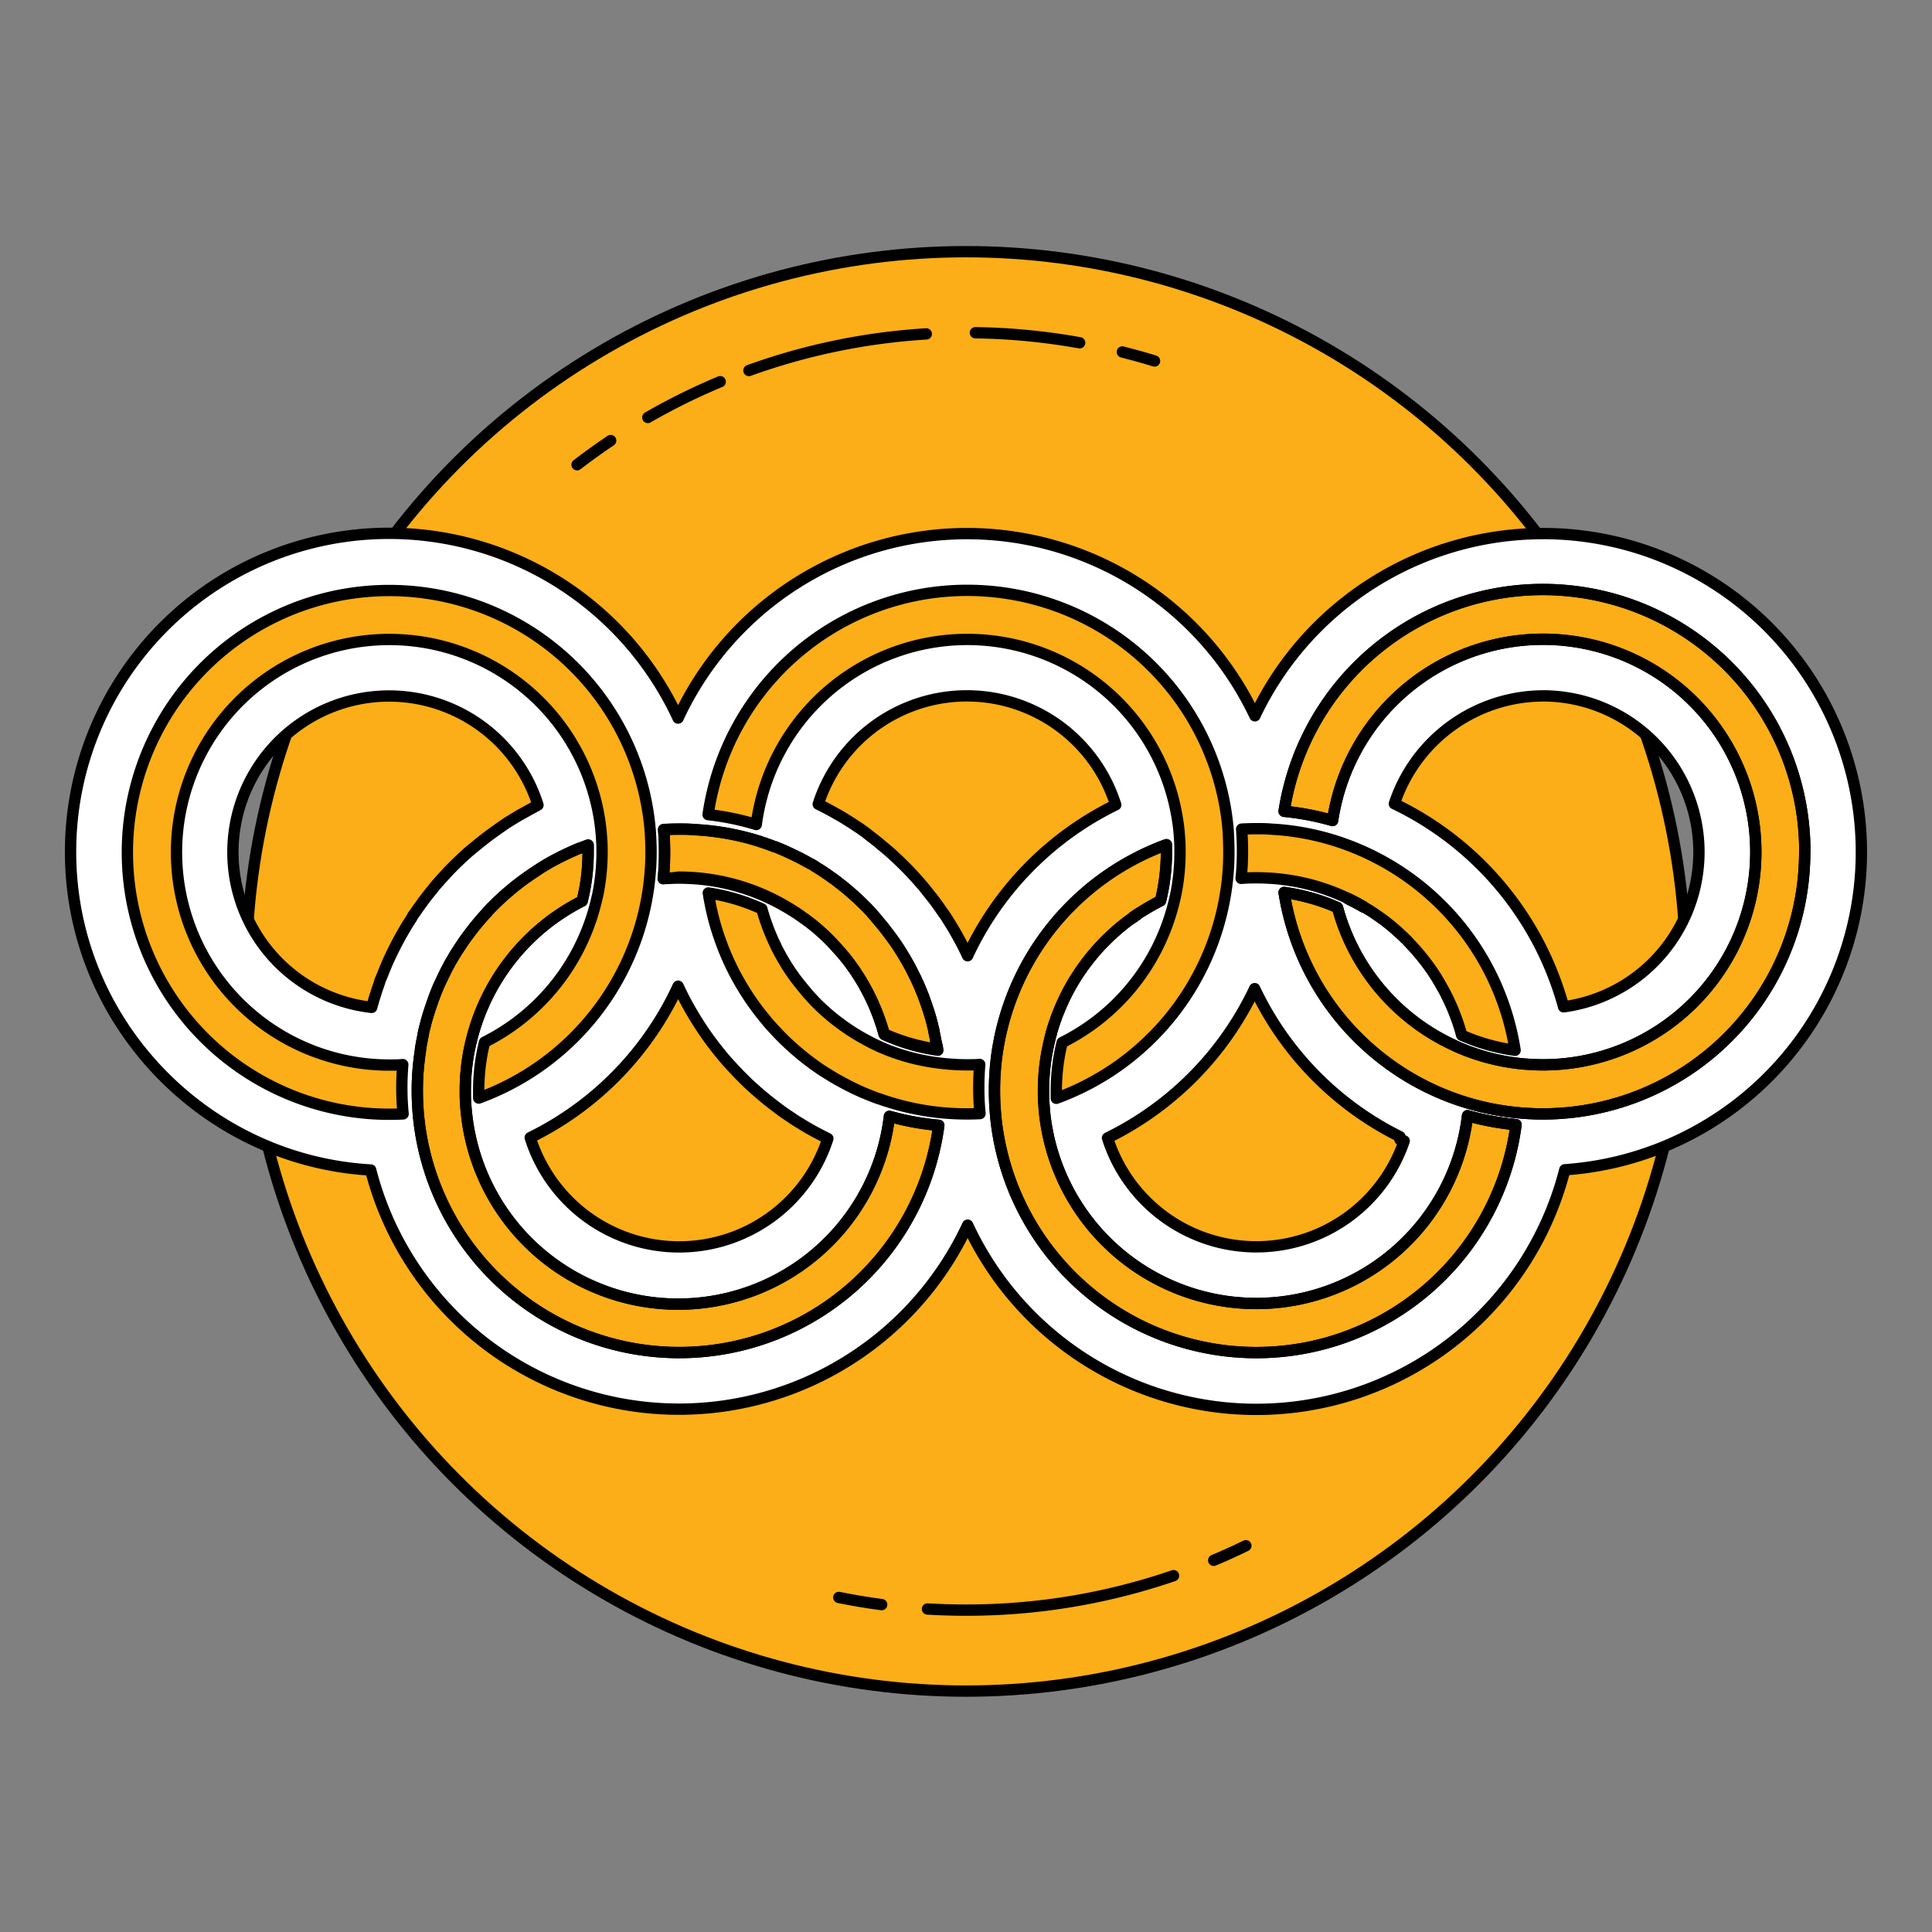 <?xml version="1.0" ?><svg height="100" viewBox="0 0 512 512" width="100" xmlns="http://www.w3.org/2000/svg"><rect x="0" y="0" width="512" height="512" fill="#808080" stroke="none"/><defs><style>
      .cls-1 {
        fill: #fbae17;
      }

      .cls-2 {
        fill: none;
      }

      .cls-2, .cls-3 {
        stroke: #000;
        stroke-linecap: round;
        stroke-linejoin: round;
        stroke-width: 3px;
      }

      .cls-3 {
        fill: #fff;
      }
    </style></defs><title/><g data-name="Set v 2" id="Set_v_2"><circle class="cls-1" cx="256" cy="257.43" r="190.73"/><circle class="cls-2" cx="256" cy="257.43" r="190.73"/><g><path class="cls-2" d="M233.66,425.24q-5.74-.75-11.37-1.9"/><path class="cls-2" d="M311,417.57a169,169,0,0,1-55,9.13q-5.15,0-10.21-.3"/><path class="cls-2" d="M330.17,409.63q-4.2,2.06-8.53,3.87"/><path class="cls-2" d="M297.43,93.27c2.88.73,5.73,1.52,8.54,2.39"/><path class="cls-2" d="M258.49,88.18a169.87,169.87,0,0,1,27.63,2.66"/><path class="cls-2" d="M198.47,98.19a168.68,168.68,0,0,1,47-9.7"/><path class="cls-2" d="M171.68,110.63a169.13,169.13,0,0,1,19.18-9.48"/><path class="cls-2" d="M152.92,123.16q4.35-3.34,8.92-6.41"/></g><g><path class="cls-3" d="M408.87,141.41a84.49,84.49,0,0,0-76.31,48.29,84.41,84.41,0,0,0-152.86.6,84.4,84.4,0,0,0-161,35.51c0,44.72,35.33,81.71,79.53,84.25a84.37,84.37,0,0,0,158.21,14.61A84.36,84.36,0,0,0,414.69,310a84.4,84.4,0,0,0-5.82-168.6Zm0,43a41.39,41.39,0,0,1,5.5,82.41A84.28,84.28,0,0,0,369.52,213,41.69,41.69,0,0,1,408.87,184.42ZM372.13,302.36a41.39,41.39,0,0,1-78.63-.79,84,84,0,0,0,39-39.57A83.77,83.77,0,0,0,371,301.23V302Zm-164.29-7.43c.75.52,1.52,1,2.28,1.54s1.59,1,2.39,1.5,1.53.92,2.31,1.36l.21.12c.77.43,1.56.86,2.31,1.24l.49.26,1.56.78a41.39,41.39,0,0,1-78.88-.25,83.73,83.73,0,0,0,39.2-40.13c.74,1.6,1.51,3.13,2.27,4.53.42.78.85,1.54,1.26,2.24a84.3,84.3,0,0,0,8.28,11.81c.56.68,1.14,1.35,1.74,2s1.22,1.34,1.9,2.05c.53.57,1.07,1.13,1.45,1.49l.07.07.61.61c.5.49,1,1,1.58,1.51l.29.26c.68.62,1.36,1.22,2,1.77s1.29,1.1,2.12,1.78l.15.12c.7.56,1.39,1.1,2.12,1.65S207.07,294.39,207.84,294.93Zm21.34-74.46-.15-.1-.69-.49c-.32-.24-.65-.46-1-.68l-.66-.44c-.58-.39-1.18-.78-1.65-1.07l-.83-.52c-.66-.42-1.34-.82-2-1.19s-1.52-.87-2.09-1.17-1-.56-1.66-.88l-1.61-.81a41.38,41.38,0,0,1,78.84.17,83.89,83.89,0,0,0-39.26,40l-.33-.71-.56-1.15c-.61-1.22-1.28-2.5-2.1-3.94l-.12-.21-.5-.87c-.32-.54-.63-1.06-.91-1.51s-.63-1-.81-1.3c-.32-.5-.65-1-.92-1.41L250,242l-.58-.84c-.61-.9-1.25-1.79-1.79-2.5-.35-.47-.69-.92-1-1.27-.79-1-1.54-2-2.34-2.89l-.43-.51-.11-.13-.51-.58-.13-.14-.37-.42-.49-.54-.1-.1c-.37-.42-.75-.82-1.06-1.14-.52-.55-1.05-1.1-1.54-1.57l-.26-.26-.69-.68-.32-.31c-.4-.38-.81-.77-1.28-1.2-1-.92-2-1.81-3-2.59-.43-.37-.87-.73-1.17-1-.77-.63-1.49-1.18-2.05-1.6S229.67,220.82,229.18,220.47Zm-123.74,29c-.28.51-.54,1-.7,1.36-.36.69-.7,1.39-1,2l-.6,1.26c-.67,1.47-1.29,3-1.9,4.54l-.52,1.2-.16.6c-.16.46-.31.88-.41,1.19q-.29.81-.54,1.62l-.06.2c-.24.72-.46,1.45-.65,2.11-.15.49-.28,1-.4,1.42a41.39,41.39,0,1,1,44.07-53.63l-1.58.87c-.23.12-.47.24-.73.39l-2.77,1.54-.13.08-1.3.78-.59.36c-.68.42-1.35.85-1.79,1.15L133,219c-.51.34-1,.68-1.44,1l-.45.32c-.62.44-1.22.88-1.94,1.42l-.49.38c-.58.45-1.17.91-1.94,1.53l-1.22,1-1,.81c-.64.56-1.29,1.14-2.08,1.87l-1.55,1.48-.84.84-.11.11c-.49.5-1,1-1.54,1.6l-.11.12c-.45.48-.89,1-1.22,1.33l-.42.47-.17.2c-.49.55-1,1.11-1.5,1.75s-1.25,1.54-1.92,2.4l-.07.1c-.51.65-1,1.31-1.31,1.76s-.79,1.08-1.16,1.63a6.18,6.18,0,0,0-.36.53l-.74,1-.22.46c-.32.48-.62,1-.92,1.44s-.58.93-.81,1.32l-.4.68-.32.56c-.32.54-.62,1.08-.91,1.63C105.72,248.93,105.58,249.19,105.44,249.46Z"/><g><path class="cls-1" d="M301.22,242.43l-1,.72c.18-.13.38-.26.55-.4Z"/><path class="cls-1" d="M361.34,240.33c-1.3-.76-2.65-1.47-4-2.13C358.69,238.85,360,239.56,361.34,240.33Z"/><path class="cls-1" d="M361.34,240.33c-1.3-.76-2.65-1.47-4-2.13C358.69,238.85,360,239.56,361.34,240.33Z"/><path class="cls-1" d="M248.79,298.22a69.41,69.41,0,0,1-137.58.14c-.16-1.19-.29-2.38-.39-3.59-.15-1.89-.23-3.79-.23-5.72a67.19,67.19,0,0,1,.4-7.41c.06-.44.1-.88.15-1.31l.18-1.29.12-.84s0-.09,0-.13,0-.07,0-.1c.09-.51.17-1,.26-1.5.06-.3.12-.6.17-.9.11-.51.2-1,.31-1.52l0-.12c.06-.34.14-.67.22-1,.13-.56.28-1.11.42-1.67s.27-1,.42-1.51.33-1.13.52-1.68c0-.1.06-.21.09-.31.14-.41.26-.81.41-1.21s.36-1.08.57-1.62l0-.06c.1-.24.18-.47.27-.71.5-1.31,1-2.59,1.62-3.86.16-.36.33-.71.5-1.07.25-.54.52-1.07.79-1.6l0-.06.57-1.09c.1-.18.18-.35.28-.52.24-.45.48-.89.74-1.33.14-.23.26-.45.39-.67s.18-.29.26-.44c.2-.34.41-.68.62-1,.38-.63.8-1.26,1.21-1.88a1,1,0,0,0,.09-.13c.07-.09.12-.19.18-.28l.26-.37a.41.41,0,0,1,.07-.11c.29-.44.6-.88.92-1.31s.79-1.07,1.19-1.6l.1-.12q.76-1,1.56-1.95c.4-.49.81-1,1.23-1.45h0c.12-.15.25-.29.37-.43.38-.42.75-.83,1.15-1.24l0-.07c.47-.49.93-1,1.41-1.45l.71-.7.12-.13,1.17-1.11c.52-.48,1.06-1,1.58-1.42.24-.21.48-.42.73-.62s.78-.66,1.19-1,1-.8,1.52-1.19c.14-.12.29-.23.44-.34l1.56-1.15.05,0c.47-.34.95-.67,1.43-1l.61-.4c.49-.33,1-.65,1.49-1l.39-.23c.58-.36,1.17-.71,1.76-1.06h0c.6-.35,1.21-.68,1.83-1l.38-.2c.6-.32,1.22-.63,1.83-.93h0c.13-.05.23-.11.36-.17l.89-.42.9-.41c.69-.31,1.38-.6,2.08-.89l.11,0c.7-.28,1.4-.55,2.12-.81q0,1,0,1.92a52.92,52.92,0,0,1-1.59,12.92,56.51,56.51,0,0,0-28.86,35.09h0c-.37,1.35-.7,2.7-1,4.09a56,56,0,0,0-1.1,11.14c0,1,0,2,.07,3.05.08,1.24.18,2.46.33,3.68a56.39,56.39,0,0,0,112,0A71.14,71.14,0,0,0,248.79,298.22Z"/><path class="cls-1" d="M401.77,298.05a69.41,69.41,0,0,1-137.63.12c-.15-1.12-.27-2.25-.35-3.38-.17-1.89-.24-3.81-.24-5.74a69.19,69.19,0,0,1,.38-7.38q.18-1.74.45-3.45a69.5,69.5,0,0,1,44.74-54.37c0,.65,0,1.3,0,2a53.58,53.58,0,0,1-1.57,12.88c-1.1.55-2.16,1.13-3.2,1.74l-.68.41c-.85.51-1.67,1-2.49,1.6l-.48.32c-.17.14-.37.27-.55.4s-.64.47-1,.71l-.78.59c-.32.24-.62.49-.93.75s-.6.47-.89.72c-.74.62-1.46,1.27-2.17,1.93-.36.33-.71.67-1.05,1l-.7.7c-.61.62-1.21,1.26-1.78,1.9-.23.25-.45.5-.66.76a55.77,55.77,0,0,0-6.58,9.37c-.28.5-.56,1-.82,1.53s-.52,1-.77,1.55-.5,1.05-.73,1.58-.4.91-.57,1.37-.4.93-.57,1.41q-.2.48-.36,1c-.46,1.25-.87,2.53-1.23,3.83l0,.12c-.13.4-.23.81-.32,1.21s-.22.9-.33,1.35a.19.19,0,0,0,0,.08c-.1.45-.21.92-.3,1.38a55.91,55.91,0,0,0-1.09,11.06c0,1,0,2.08.08,3.11s.17,2.32.3,3.46a56.39,56.39,0,0,0,112,0A72.16,72.16,0,0,0,401.77,298.05Z"/><path class="cls-1" d="M301.22,242.43l-1,.72c.18-.13.38-.26.55-.4Z"/><path class="cls-1" d="M301.22,242.43l-1,.72c.18-.13.38-.26.55-.4Z"/><path class="cls-1" d="M361.34,240.33c-1.3-.76-2.65-1.47-4-2.13C358.69,238.85,360,239.56,361.34,240.33Z"/><path class="cls-1" d="M248.55,278.32a52.29,52.29,0,0,1-14.16-4.1c-.12-.5-.28-1-.42-1.48s-.31-1-.48-1.5c-.34-1-.7-2.06-1.12-3.06-.13-.36-.28-.71-.43-1.06a.89.89,0,0,0-.08-.17c-.17-.43-.35-.85-.54-1.27a.65.65,0,0,0-.09-.16c-.16-.37-.33-.73-.51-1.09q-1.11-2.3-2.42-4.47c-.26-.44-.53-.88-.82-1.31s-.47-.75-.72-1.12-.4-.59-.62-.88l-.28-.39c-.19-.28-.4-.56-.59-.83a55.9,55.9,0,0,0-4-4.73c-.33-.37-.68-.73-1-1.08l-1-1c-.27-.27-.54-.53-.83-.79l-.74-.67c-.22-.21-.45-.42-.69-.62-.81-.7-1.63-1.38-2.47-2-.45-.35-.9-.69-1.36-1s-.73-.53-1.1-.78l-.69-.48c-.31-.22-.64-.43-1-.64l-.23-.15c-.37-.24-.77-.48-1.16-.71s-.6-.37-.91-.54-.6-.35-.92-.52c-.88-.49-1.77-.95-2.67-1.39-.6-.29-1.19-.57-1.79-.83s-1.21-.52-1.83-.77a56.15,56.15,0,0,0-13.66-3.56c-1.22-.15-2.43-.27-3.66-.34s-2.41-.12-3.62-.12c-1.4,0-2.81.05-4.19.16a68.1,68.1,0,0,0,.34-7c0-2-.07-4-.25-6,1.37-.08,2.72-.12,4.1-.12,1.17,0,2.33,0,3.49.09s2.43.15,3.63.27A68.76,68.76,0,0,1,200,222.57c.54.16,1.07.32,1.58.5s1,.34,1.56.53l1.08.39,1.08.41.11,0c.71.28,1.42.57,2.1.87.36.15.69.29,1,.45l1,.46.09.05c.71.33,1.41.68,2.09,1,.41.21.82.42,1.21.64.63.33,1.23.68,1.85,1s1,.56,1.43.86l.92.57c.41.25.81.52,1.21.79l.77.51c.19.12.37.25.55.39s.5.35.75.53c.48.34,1,.69,1.43,1.05s1.1.84,1.64,1.28c.31.24.61.49.91.75.87.72,1.72,1.46,2.56,2.23.41.37.79.74,1.18,1.12l.1.09c.18.17.36.34.52.51l.11.12c.48.46,1,.94,1.4,1.42.31.31.62.63.9,1l.15.15.32.36c.18.19.34.39.51.58,0,0,0,0,0,.05.25.28.5.57.73.86l0,0c.66.76,1.28,1.54,1.91,2.34l.75,1c.52.67,1,1.35,1.48,2l.7,1c.24.35.46.71.69,1.07s.45.71.67,1.07.51.84.76,1.27.4.67.58,1c.58,1,1.12,2,1.64,3.09.18.35.34.7.51,1s.33.7.49,1.06c.33.7.65,1.42.94,2.14.14.34.29.68.42,1s.27.69.4,1l0,.05c.16.39.29.79.43,1.19s.27.74.39,1.11.25.75.38,1.12c.48,1.5.92,3,1.28,4.57.07.31.16.61.22.92a.1.1,0,0,1,0,.07s0,.05,0,.07c.09.4.17.79.25,1.19s.13.55.17.83.13.66.19,1C248.36,277.12,248.46,277.72,248.55,278.32Z"/><path class="cls-1" d="M301.22,242.43l-1,.72c.18-.13.38-.26.55-.4Z"/><path class="cls-1" d="M478.27,225.81a69.4,69.4,0,0,1-69.41,69.39c-.92,0-1.82,0-2.74-.06-1.34-.05-2.69-.14-4-.27a68.25,68.25,0,0,1-12.88-2.49c-1.11-.33-2.2-.68-3.29-1.06h0a69.41,69.41,0,0,1-45.65-54.81,52.12,52.12,0,0,1,14.15,4,56.36,56.36,0,0,0,30.11,36.15q1.84.9,3.75,1.65A56.09,56.09,0,0,0,402,281.77c1.4.17,2.82.29,4.24.35.89.05,1.77.07,2.66.07a56.39,56.39,0,1,0-55.75-64.74A72.49,72.49,0,0,0,340.3,215a69.41,69.41,0,0,1,138,10.8Z"/><path class="cls-1" d="M172.53,225.81a67,67,0,0,1-.41,7.4c-.11,1.14-.26,2.28-.45,3.41A69.44,69.44,0,0,1,126.86,291c0-.66,0-1.32,0-2a53.5,53.5,0,0,1,1.55-12.81A56.46,56.46,0,0,0,157.44,241c.38-1.32.69-2.65,1-4h0a56.7,56.7,0,0,0,1.11-11.13c0-1,0-2.05-.09-3.06-.07-1.54-.23-3.06-.42-4.56a56.39,56.39,0,1,0-55.89,64c1.22,0,2.42,0,3.59-.12-.16,2-.25,4-.25,6.06,0,2.35.11,4.68.34,7-1.21.07-2.44.1-3.68.1a69.4,69.4,0,1,1,68.67-79.48c.22,1.44.37,2.89.5,4.36C172.44,222,172.53,223.88,172.53,225.81Z"/><path class="cls-1" d="M259.71,295.11c-1.14.06-2.28.09-3.43.09-1.54,0-3.06-.05-4.57-.15-.85-.05-1.72-.12-2.57-.21a68,68,0,0,1-12.85-2.57c-.6-.17-1.18-.36-1.76-.55s-1.05-.35-1.56-.54l-.1,0-.25-.09c-.6-.22-1.21-.45-1.8-.69l-.59-.23-1.6-.66-.26-.12c-.55-.24-1.09-.49-1.64-.75l-.57-.27-1.7-.85-.12-.07c-.7-.35-1.38-.72-2-1.1l-.07,0c-.64-.37-1.3-.75-1.93-1.14s-1.32-.81-2-1.23-1.27-.85-1.91-1.29-1.25-.89-1.86-1.35-1.15-.88-1.71-1.34l-.2-.15c-.55-.46-1.11-.92-1.67-1.4s-1.15-1-1.71-1.53a2.4,2.4,0,0,1-.23-.21c-.46-.42-.9-.84-1.33-1.26l-.48-.48c-.42-.41-.83-.84-1.23-1.27s-1.06-1.12-1.57-1.69-1-1.11-1.43-1.67a68.25,68.25,0,0,1-6.8-9.69c-.34-.58-.66-1.16-1-1.76-.86-1.58-1.65-3.2-2.38-4.84l-.38-.87c-.26-.6-.5-1.2-.75-1.8-.12-.31-.24-.63-.35-.95a67.07,67.07,0,0,1-2.48-7.94c-.08-.39-.18-.77-.27-1.16-.22-1-.42-2-.59-2.94a8.35,8.35,0,0,1-.18-1c0-.25-.08-.49-.13-.74a52.21,52.21,0,0,1,14.19,4.21c.4,1.47.87,2.91,1.39,4.33.16.47.34.94.53,1.41s.37.93.57,1.39.37.84.55,1.25c.05.12.11.25.17.37.16.33.31.67.48,1a.06.06,0,0,0,0,.05c.19.39.38.77.58,1.15s.54,1,.84,1.55.49.86.75,1.29c.11.22.25.43.38.64.24.41.49.81.76,1.21a9,9,0,0,0,.5.76c.28.43.59.85.88,1.27s.5.71.77,1.06c1,1.28,2,2.51,3,3.7.37.43.75.85,1.15,1.27l.93,1,.9.89.17.17.75.7c.5.47,1,.92,1.54,1.37l.27.24q.73.62,1.47,1.2l.18.15,1.12.84.82.61c.37.27.73.53,1.12.78s.58.41.89.6l.15.1.63.41c1.27.8,2.58,1.55,3.91,2.25l1,.53.3.15c.55.27,1.12.53,1.68.79.29.14.6.27.92.4s.86.37,1.31.55A56.11,56.11,0,0,0,249,281.73c.92.12,1.85.21,2.8.28,1.48.12,3,.18,4.49.18,1.12,0,2.25,0,3.35-.1q-.25,3-.25,6.09Q259.38,291.69,259.71,295.11Z"/><path class="cls-1" d="M301.22,242.43l-1,.72c.18-.13.38-.26.55-.4Z"/><path class="cls-1" d="M248.79,298.22a69.41,69.41,0,0,1-137.58.14c-.16-1.19-.29-2.38-.39-3.59-.15-1.89-.23-3.79-.23-5.72a67.19,67.19,0,0,1,.4-7.41c.06-.44.1-.88.15-1.31l.18-1.29.12-.84s0-.09,0-.13,0-.07,0-.1c.09-.51.17-1,.26-1.5.06-.3.12-.6.17-.9.11-.51.2-1,.31-1.52l0-.12c.06-.34.14-.67.22-1,.13-.56.28-1.11.42-1.67s.27-1,.42-1.51.33-1.13.52-1.68c0-.1.06-.21.09-.31.14-.41.26-.81.41-1.21s.36-1.08.57-1.62l0-.06c.1-.24.18-.47.27-.71.5-1.31,1-2.59,1.62-3.86.16-.36.33-.71.5-1.07.25-.54.52-1.07.79-1.6l0-.06.57-1.09c.1-.18.18-.35.28-.52.24-.45.48-.89.74-1.33.14-.23.26-.45.39-.67s.18-.29.26-.44c.2-.34.41-.68.62-1,.38-.63.8-1.26,1.21-1.88a1,1,0,0,0,.09-.13c.07-.09.12-.19.18-.28l.26-.37a.41.41,0,0,1,.07-.11c.29-.44.6-.88.92-1.31s.79-1.07,1.19-1.6l.1-.12q.76-1,1.56-1.95c.4-.49.81-1,1.23-1.45h0c.12-.15.25-.29.37-.43.38-.42.75-.83,1.15-1.24l0-.07c.47-.49.93-1,1.41-1.45l.71-.7.12-.13,1.17-1.11c.52-.48,1.06-1,1.58-1.42.24-.21.48-.42.73-.62s.78-.66,1.19-1,1-.8,1.52-1.19c.14-.12.29-.23.44-.34l1.56-1.15.05,0c.47-.34.95-.67,1.43-1l.61-.4c.49-.33,1-.65,1.49-1l.39-.23c.58-.36,1.17-.71,1.76-1.06h0c.6-.35,1.21-.68,1.83-1l.38-.2c.6-.32,1.22-.63,1.83-.93h0c.13-.05.23-.11.36-.17l.89-.42.9-.41c.69-.31,1.38-.6,2.08-.89l.11,0c.7-.28,1.4-.55,2.12-.81q0,1,0,1.92a52.92,52.92,0,0,1-1.59,12.92,56.51,56.51,0,0,0-28.86,35.09h0c-.37,1.35-.7,2.7-1,4.09a56,56,0,0,0-1.1,11.14c0,1,0,2,.07,3.05.08,1.24.18,2.46.33,3.68a56.39,56.39,0,0,0,112,0A71.14,71.14,0,0,0,248.79,298.22Z"/><path class="cls-1" d="M175.8,232.82a68.1,68.1,0,0,0,.34-7c0-2-.07-4-.25-6,1.37-.08,2.72-.12,4.1-.12,1.17,0,2.33,0,3.49.09s2.43.15,3.63.27A68.76,68.76,0,0,1,200,222.57c.54.16,1.07.32,1.58.5s1,.34,1.56.53l1.08.39,1.08.41.11,0c.71.28,1.42.57,2.1.87.36.15.69.29,1,.45l1,.46.09.05c.71.33,1.41.68,2.09,1,.41.21.82.42,1.21.64.63.33,1.23.68,1.85,1s1,.56,1.43.86l.92.57c.41.25.81.52,1.21.79l.77.51c.19.12.37.25.55.39s.5.35.75.53c.48.34,1,.69,1.43,1.05s1.1.84,1.64,1.28c.31.24.61.49.91.75.87.72,1.72,1.46,2.56,2.23.41.37.79.74,1.18,1.12l.1.09c.18.17.36.34.52.51l.11.12c.48.46,1,.94,1.4,1.42.31.31.62.63.9,1l.15.15.32.36c.18.19.34.39.51.58,0,0,0,0,0,.05.25.28.5.57.73.86l0,0c.66.76,1.28,1.54,1.91,2.34l.75,1c.52.67,1,1.35,1.48,2l.7,1c.24.35.46.71.69,1.07s.45.71.67,1.07.51.84.76,1.27.4.67.58,1c.58,1,1.12,2,1.64,3.09.18.35.34.7.51,1s.33.7.49,1.06c.33.7.65,1.42.94,2.14.14.34.29.68.42,1s.27.69.4,1l0,.05c.16.39.29.79.43,1.19s.27.74.39,1.11.25.75.38,1.12c.48,1.5.92,3,1.28,4.57.07.31.16.61.22.92a.1.1,0,0,1,0,.07s0,.05,0,.07c.09.4.17.79.25,1.19s.13.55.17.83.13.66.19,1c.12.6.22,1.2.31,1.8a52.29,52.29,0,0,1-14.16-4.1c-.12-.5-.28-1-.42-1.48s-.31-1-.48-1.5c-.34-1-.7-2.06-1.12-3.06-.13-.36-.28-.71-.43-1.06a.89.89,0,0,0-.08-.17c-.17-.43-.35-.85-.54-1.27a.65.65,0,0,0-.09-.16c-.16-.37-.33-.73-.51-1.09q-1.11-2.3-2.42-4.47c-.26-.44-.53-.88-.82-1.31s-.47-.75-.72-1.12-.4-.59-.62-.88l-.28-.39c-.19-.28-.4-.56-.59-.83a55.9,55.9,0,0,0-4-4.73c-.33-.37-.68-.73-1-1.08l-1-1c-.27-.27-.54-.53-.83-.79l-.74-.67c-.22-.21-.45-.42-.69-.62-.81-.7-1.63-1.38-2.47-2-.45-.35-.9-.69-1.36-1s-.73-.53-1.1-.78l-.69-.48c-.31-.22-.64-.43-1-.64l-.23-.15c-.37-.24-.77-.48-1.16-.71s-.6-.37-.91-.54-.6-.35-.92-.52c-.88-.49-1.77-.95-2.67-1.39-.6-.29-1.19-.57-1.79-.83s-1.21-.52-1.83-.77a56.15,56.15,0,0,0-13.66-3.56c-1.22-.15-2.43-.27-3.66-.34s-2.41-.12-3.62-.12C178.59,232.66,177.18,232.71,175.8,232.82Z"/><path class="cls-1" d="M325.66,225.81a69,69,0,0,1-.38,7.37c-.13,1.15-.27,2.29-.46,3.43a69.47,69.47,0,0,1-44.89,54.45c0-.67,0-1.34,0-2a53.25,53.25,0,0,1,1.55-12.78,56.38,56.38,0,0,0,29.15-35.34c.38-1.33.71-2.69,1-4.06a55.88,55.88,0,0,0,1.08-11.05c0-1.05,0-2.09-.08-3.12-.09-1.7-.25-3.39-.5-5a56.39,56.39,0,0,0-111.71.8,70.72,70.72,0,0,0-12.77-2.63,69.4,69.4,0,0,1,137.25-.74c.25,1.64.45,3.3.58,5C325.59,222,325.66,223.87,325.66,225.81Z"/><path class="cls-1" d="M401.52,278.34a52.42,52.42,0,0,1-14.16-4c-.17-.61-.33-1.22-.52-1.83-.42-1.36-.89-2.7-1.41-4-.13-.36-.28-.72-.42-1.07-.08-.18-.15-.36-.22-.53-.18-.41-.37-.81-.55-1.21s-.42-.92-.65-1.37-.44-.91-.68-1.36c-.47-.89-1-1.78-1.48-2.64-.19-.32-.38-.64-.59-1-.36-.59-.73-1.18-1.13-1.75-.2-.32-.41-.63-.64-.94s-.48-.69-.73-1l-.75-1q-1.38-1.78-2.89-3.45c-.24-.27-.49-.54-.74-.8s-.62-.66-.93-1-.48-.49-.73-.72l-.35-.34c-.31-.3-.61-.59-.92-.87-.74-.68-1.49-1.34-2.27-2l-1.17-.94c-.4-.32-.79-.62-1.21-.91s-.81-.6-1.23-.88-.74-.51-1.1-.76l-.35-.22c-.34-.24-.71-.47-1.07-.68l-1.29-.78c-1.3-.77-2.65-1.48-4-2.13-.71-.35-1.45-.69-2.19-1-.52-.23-1.08-.46-1.61-.67h0a55.73,55.73,0,0,0-13.67-3.45c-1.1-.14-2.21-.24-3.32-.3s-2.38-.12-3.58-.12c-1.35,0-2.72.05-4.06.15a71.42,71.42,0,0,0,.36-7.2c0-2-.08-3.92-.22-5.85,1.3-.07,2.6-.11,3.92-.11s2.35,0,3.49.09,2.19.13,3.27.24a68.66,68.66,0,0,1,12.89,2.49c1.11.33,2.23.69,3.32,1.08A69.47,69.47,0,0,1,401.52,278.34Z"/><path class="cls-1" d="M361.34,240.33c-1.3-.76-2.65-1.47-4-2.13C358.69,238.85,360,239.56,361.34,240.33Z"/><path class="cls-1" d="M401.77,298.05a69.41,69.41,0,0,1-137.63.12c-.15-1.12-.27-2.25-.35-3.38-.17-1.89-.24-3.81-.24-5.74a69.19,69.19,0,0,1,.38-7.38q.18-1.74.45-3.45a69.5,69.5,0,0,1,44.74-54.37c0,.65,0,1.3,0,2a53.58,53.58,0,0,1-1.57,12.88c-1.1.55-2.16,1.13-3.2,1.74l-.68.41c-.85.51-1.67,1-2.49,1.6l-1,.72c-.33.23-.64.47-1,.71l-.78.59c-.32.24-.62.49-.93.75s-.6.47-.89.72c-.74.62-1.46,1.27-2.17,1.93-.36.33-.71.67-1.05,1l-.7.7c-.61.62-1.21,1.26-1.78,1.9-.23.25-.45.5-.66.76a55.77,55.77,0,0,0-6.58,9.37c-.28.5-.56,1-.82,1.53s-.52,1-.77,1.55-.5,1.05-.73,1.58-.4.91-.57,1.37-.4.93-.57,1.41q-.2.48-.36,1c-.46,1.25-.87,2.53-1.23,3.83l0,.12c-.13.4-.23.81-.32,1.21s-.22.9-.33,1.35a.19.19,0,0,0,0,.08c-.1.45-.21.92-.3,1.38a55.91,55.91,0,0,0-1.09,11.06c0,1,0,2.08.08,3.11s.17,2.32.3,3.46a56.39,56.39,0,0,0,112,0A72.16,72.16,0,0,0,401.77,298.05Z"/><path class="cls-1" d="M361.34,240.33c-1.3-.76-2.65-1.47-4-2.13C358.69,238.85,360,239.56,361.34,240.33Z"/><path class="cls-1" d="M478.27,225.81a69.4,69.4,0,0,1-69.41,69.39c-.92,0-1.82,0-2.74-.06-1.34-.05-2.69-.14-4-.27a68.25,68.25,0,0,1-12.88-2.49c-1.11-.33-2.2-.68-3.29-1.06h0a69.41,69.41,0,0,1-45.65-54.81,52.12,52.12,0,0,1,14.15,4,56.36,56.36,0,0,0,30.11,36.15q1.84.9,3.75,1.65A56.09,56.09,0,0,0,402,281.77c1.4.17,2.82.29,4.24.35.89.05,1.77.07,2.66.07a56.39,56.39,0,1,0-55.75-64.74A72.49,72.49,0,0,0,340.3,215a69.41,69.41,0,0,1,138,10.8Z"/></g><g><path class="cls-2" d="M301.22,242.43l-1,.72c.18-.13.38-.26.55-.4Z"/><path class="cls-2" d="M361.34,240.33c-1.3-.76-2.65-1.47-4-2.13C358.69,238.85,360,239.56,361.34,240.33Z"/><path class="cls-2" d="M361.34,240.33c-1.3-.76-2.65-1.47-4-2.13C358.69,238.85,360,239.56,361.34,240.33Z"/><path class="cls-2" d="M248.79,298.22a69.41,69.41,0,0,1-137.58.14c-.16-1.19-.29-2.38-.39-3.59-.15-1.89-.23-3.79-.23-5.72a67.19,67.19,0,0,1,.4-7.41c.06-.44.1-.88.15-1.31l.18-1.29.12-.84s0-.09,0-.13,0-.07,0-.1c.09-.51.17-1,.26-1.5.06-.3.12-.6.17-.9.11-.51.2-1,.31-1.52l0-.12c.06-.34.14-.67.22-1,.13-.56.28-1.11.42-1.67s.27-1,.42-1.51.33-1.13.52-1.68c0-.1.06-.21.09-.31.14-.41.26-.81.41-1.21s.36-1.08.57-1.62l0-.06c.1-.24.18-.47.27-.71.5-1.31,1-2.59,1.62-3.86.16-.36.33-.71.5-1.07.25-.54.52-1.07.79-1.6l0-.06.57-1.09c.1-.18.18-.35.28-.52.24-.45.48-.89.74-1.33.14-.23.26-.45.39-.67s.18-.29.26-.44c.2-.34.41-.68.62-1,.38-.63.8-1.26,1.21-1.88a1,1,0,0,0,.09-.13c.07-.09.12-.19.18-.28l.26-.37a.41.41,0,0,1,.07-.11c.29-.44.6-.88.92-1.31s.79-1.07,1.19-1.6l.1-.12q.76-1,1.56-1.95c.4-.49.81-1,1.23-1.45h0c.12-.15.25-.29.37-.43.38-.42.75-.83,1.15-1.24l0-.07c.47-.49.93-1,1.41-1.45l.71-.7.12-.13,1.17-1.11c.52-.48,1.06-1,1.58-1.42.24-.21.48-.42.73-.62s.78-.66,1.19-1,1-.8,1.52-1.19c.14-.12.29-.23.44-.34l1.56-1.15.05,0c.47-.34.95-.67,1.43-1l.61-.4c.49-.33,1-.65,1.49-1l.39-.23c.58-.36,1.17-.71,1.76-1.06h0c.6-.35,1.21-.68,1.83-1l.38-.2c.6-.32,1.22-.63,1.83-.93h0c.13-.05.23-.11.36-.17l.89-.42.9-.41c.69-.31,1.38-.6,2.08-.89l.11,0c.7-.28,1.4-.55,2.12-.81q0,1,0,1.92a52.92,52.92,0,0,1-1.59,12.92,56.51,56.51,0,0,0-28.86,35.09h0c-.37,1.35-.7,2.7-1,4.09a56,56,0,0,0-1.1,11.14c0,1,0,2,.07,3.05.08,1.24.18,2.46.33,3.68a56.39,56.39,0,0,0,112,0A71.14,71.14,0,0,0,248.79,298.22Z"/><path class="cls-2" d="M401.77,298.05a69.41,69.41,0,0,1-137.63.12c-.15-1.12-.27-2.25-.35-3.38-.17-1.89-.24-3.81-.24-5.74a69.19,69.19,0,0,1,.38-7.38q.18-1.74.45-3.45a69.5,69.5,0,0,1,44.74-54.37c0,.65,0,1.3,0,2a53.58,53.58,0,0,1-1.57,12.88c-1.1.55-2.16,1.13-3.2,1.74l-.68.41c-.85.51-1.67,1-2.49,1.6l-.48.32c-.17.14-.37.27-.55.4s-.64.47-1,.71l-.78.59c-.32.24-.62.49-.93.75s-.6.47-.89.72c-.74.62-1.46,1.27-2.17,1.93-.36.33-.71.67-1.05,1l-.7.7c-.61.62-1.21,1.26-1.78,1.9-.23.25-.45.5-.66.76a55.77,55.77,0,0,0-6.58,9.37c-.28.5-.56,1-.82,1.53s-.52,1-.77,1.55-.5,1.05-.73,1.58-.4.91-.57,1.37-.4.93-.57,1.41q-.2.48-.36,1c-.46,1.25-.87,2.53-1.23,3.83l0,.12c-.13.4-.23.81-.32,1.21s-.22.9-.33,1.35a.19.19,0,0,0,0,.08c-.1.45-.21.92-.3,1.38a55.91,55.91,0,0,0-1.09,11.06c0,1,0,2.08.08,3.11s.17,2.32.3,3.46a56.39,56.39,0,0,0,112,0A72.16,72.16,0,0,0,401.77,298.05Z"/><path class="cls-2" d="M301.22,242.43l-1,.72c.18-.13.38-.26.55-.4Z"/><path class="cls-2" d="M301.22,242.43l-1,.72c.18-.13.38-.26.55-.4Z"/><path class="cls-2" d="M361.34,240.33c-1.3-.76-2.65-1.47-4-2.13C358.69,238.85,360,239.56,361.34,240.33Z"/><path class="cls-2" d="M248.55,278.32a52.29,52.29,0,0,1-14.16-4.1c-.12-.5-.28-1-.42-1.48s-.31-1-.48-1.5c-.34-1-.7-2.06-1.12-3.06-.13-.36-.28-.71-.43-1.06a.89.89,0,0,0-.08-.17c-.17-.43-.35-.85-.54-1.27a.65.65,0,0,0-.09-.16c-.16-.37-.33-.73-.51-1.09q-1.11-2.3-2.42-4.47c-.26-.44-.53-.88-.82-1.31s-.47-.75-.72-1.12-.4-.59-.62-.88l-.28-.39c-.19-.28-.4-.56-.59-.83a55.9,55.9,0,0,0-4-4.73c-.33-.37-.68-.73-1-1.08l-1-1c-.27-.27-.54-.53-.83-.79l-.74-.67c-.22-.21-.45-.42-.69-.62-.81-.7-1.63-1.38-2.47-2-.45-.35-.9-.69-1.36-1s-.73-.53-1.1-.78l-.69-.48c-.31-.22-.64-.43-1-.64l-.23-.15c-.37-.24-.77-.48-1.16-.71s-.6-.37-.91-.54-.6-.35-.92-.52c-.88-.49-1.77-.95-2.67-1.39-.6-.29-1.19-.57-1.79-.83s-1.21-.52-1.83-.77a56.15,56.15,0,0,0-13.66-3.56c-1.22-.15-2.43-.27-3.66-.34s-2.41-.12-3.62-.12c-1.4,0-2.81.05-4.19.16a68.1,68.1,0,0,0,.34-7c0-2-.07-4-.25-6,1.37-.08,2.72-.12,4.1-.12,1.17,0,2.33,0,3.49.09s2.43.15,3.63.27A68.76,68.76,0,0,1,200,222.57c.54.16,1.07.32,1.58.5s1,.34,1.56.53l1.08.39,1.08.41.11,0c.71.28,1.42.57,2.1.87.36.15.69.29,1,.45l1,.46.09.05c.71.33,1.41.68,2.09,1,.41.21.82.42,1.21.64.63.33,1.23.68,1.85,1s1,.56,1.43.86l.92.57c.41.25.81.52,1.21.79l.77.51c.19.12.37.25.55.39s.5.35.75.53c.48.34,1,.69,1.43,1.05s1.1.84,1.64,1.28c.31.24.61.49.91.75.87.72,1.72,1.46,2.56,2.23.41.37.79.74,1.18,1.12l.1.09c.18.17.36.34.52.51l.11.12c.48.46,1,.94,1.4,1.42.31.31.62.63.9,1l.15.15.32.36c.18.19.34.39.51.58,0,0,0,0,0,.05.25.28.5.57.73.86l0,0c.66.76,1.28,1.54,1.91,2.34l.75,1c.52.67,1,1.35,1.48,2l.7,1c.24.35.46.71.69,1.07s.45.71.67,1.07.51.84.76,1.27.4.67.58,1c.58,1,1.12,2,1.64,3.09.18.35.34.7.51,1s.33.7.49,1.06c.33.7.65,1.42.94,2.14.14.34.29.68.42,1s.27.69.4,1l0,.05c.16.39.29.79.43,1.19s.27.74.39,1.11.25.75.38,1.12c.48,1.5.92,3,1.28,4.57.07.31.16.61.22.92a.1.1,0,0,1,0,.07s0,.05,0,.07c.09.4.17.79.25,1.19s.13.55.17.83.13.66.19,1C248.36,277.12,248.46,277.72,248.55,278.32Z"/><path class="cls-2" d="M301.22,242.43l-1,.72c.18-.13.38-.26.55-.4Z"/><path class="cls-2" d="M478.27,225.81a69.4,69.4,0,0,1-69.41,69.39c-.92,0-1.82,0-2.74-.06-1.34-.05-2.69-.14-4-.27a68.25,68.25,0,0,1-12.88-2.49c-1.11-.33-2.2-.68-3.29-1.06h0a69.41,69.41,0,0,1-45.65-54.81,52.12,52.12,0,0,1,14.15,4,56.36,56.36,0,0,0,30.11,36.15q1.84.9,3.75,1.65A56.09,56.09,0,0,0,402,281.77c1.4.17,2.82.29,4.24.35.89.05,1.77.07,2.66.07a56.39,56.39,0,1,0-55.75-64.74A72.49,72.49,0,0,0,340.3,215a69.41,69.41,0,0,1,138,10.8Z"/><path class="cls-2" d="M172.53,225.81a67,67,0,0,1-.41,7.4c-.11,1.14-.26,2.28-.45,3.41A69.44,69.44,0,0,1,126.86,291c0-.66,0-1.32,0-2a53.5,53.5,0,0,1,1.55-12.81A56.46,56.46,0,0,0,157.44,241c.38-1.32.69-2.65,1-4h0a56.7,56.7,0,0,0,1.11-11.13c0-1,0-2.05-.09-3.06-.07-1.54-.23-3.06-.42-4.56a56.39,56.39,0,1,0-55.89,64c1.22,0,2.42,0,3.59-.12-.16,2-.25,4-.25,6.06,0,2.35.11,4.68.34,7-1.21.07-2.44.1-3.68.1a69.4,69.4,0,1,1,68.67-79.48c.22,1.44.37,2.89.5,4.36C172.44,222,172.53,223.88,172.53,225.81Z"/><path class="cls-2" d="M259.71,295.11c-1.14.06-2.28.09-3.43.09-1.54,0-3.06-.05-4.57-.15-.85-.05-1.72-.12-2.57-.21a68,68,0,0,1-12.85-2.57c-.6-.17-1.18-.36-1.76-.55s-1.05-.35-1.56-.54l-.1,0-.25-.09c-.6-.22-1.21-.45-1.8-.69l-.59-.23-1.6-.66-.26-.12c-.55-.24-1.09-.49-1.64-.75l-.57-.27-1.7-.85-.12-.07c-.7-.35-1.38-.72-2-1.1l-.07,0c-.64-.37-1.3-.75-1.93-1.14s-1.32-.81-2-1.23-1.27-.85-1.91-1.29-1.25-.89-1.86-1.35-1.15-.88-1.71-1.34l-.2-.15c-.55-.46-1.11-.92-1.67-1.4s-1.15-1-1.71-1.53a2.4,2.4,0,0,1-.23-.21c-.46-.42-.9-.84-1.33-1.26l-.48-.48c-.42-.41-.83-.84-1.23-1.27s-1.06-1.12-1.57-1.69-1-1.11-1.43-1.67a68.25,68.25,0,0,1-6.8-9.69c-.34-.58-.66-1.16-1-1.76-.86-1.58-1.65-3.2-2.38-4.84l-.38-.87c-.26-.6-.5-1.2-.75-1.8-.12-.31-.24-.63-.35-.95a67.07,67.07,0,0,1-2.48-7.94c-.08-.39-.18-.77-.27-1.16-.22-1-.42-2-.59-2.94a8.35,8.35,0,0,1-.18-1c0-.25-.08-.49-.13-.74a52.21,52.21,0,0,1,14.19,4.21c.4,1.47.87,2.91,1.39,4.33.16.47.34.94.53,1.41s.37.93.57,1.39.37.84.55,1.25c.05.12.11.25.17.37.16.33.31.67.48,1a.06.06,0,0,0,0,.05c.19.39.38.77.58,1.15s.54,1,.84,1.55.49.86.75,1.29c.11.22.25.43.38.64.24.41.49.81.76,1.21a9,9,0,0,0,.5.76c.28.43.59.85.88,1.27s.5.71.77,1.06c1,1.28,2,2.51,3,3.7.37.43.75.85,1.15,1.27l.93,1,.9.89.17.17.75.7c.5.47,1,.92,1.54,1.37l.27.24q.73.62,1.47,1.2l.18.15,1.12.84.82.61c.37.27.73.53,1.12.78s.58.41.89.6l.15.1.63.41c1.27.8,2.58,1.55,3.91,2.25l1,.53.3.15c.55.27,1.12.53,1.68.79.29.14.6.27.92.4s.86.37,1.31.55A56.11,56.11,0,0,0,249,281.73c.92.12,1.85.21,2.8.28,1.48.12,3,.18,4.49.18,1.12,0,2.25,0,3.35-.1q-.25,3-.25,6.09Q259.38,291.69,259.71,295.11Z"/><path class="cls-2" d="M301.22,242.43l-1,.72c.18-.13.38-.26.55-.4Z"/><path class="cls-2" d="M248.79,298.22a69.41,69.41,0,0,1-137.58.14c-.16-1.19-.29-2.38-.39-3.59-.15-1.89-.23-3.79-.23-5.72a67.19,67.19,0,0,1,.4-7.41c.06-.44.1-.88.15-1.31l.18-1.29.12-.84s0-.09,0-.13,0-.07,0-.1c.09-.51.17-1,.26-1.5.06-.3.12-.6.17-.9.11-.51.2-1,.31-1.52l0-.12c.06-.34.14-.67.22-1,.13-.56.28-1.11.42-1.67s.27-1,.42-1.51.33-1.13.52-1.68c0-.1.06-.21.09-.31.14-.41.26-.81.41-1.21s.36-1.08.57-1.62l0-.06c.1-.24.18-.47.27-.71.5-1.31,1-2.59,1.62-3.86.16-.36.33-.71.5-1.07.25-.54.52-1.07.79-1.6l0-.06.57-1.09c.1-.18.18-.35.28-.52.24-.45.48-.89.74-1.33.14-.23.26-.45.39-.67s.18-.29.26-.44c.2-.34.41-.68.62-1,.38-.63.8-1.26,1.21-1.88a1,1,0,0,0,.09-.13c.07-.09.12-.19.18-.28l.26-.37a.41.41,0,0,1,.07-.11c.29-.44.6-.88.92-1.31s.79-1.07,1.19-1.6l.1-.12q.76-1,1.56-1.95c.4-.49.81-1,1.23-1.45h0c.12-.15.25-.29.37-.43.38-.42.75-.83,1.15-1.24l0-.07c.47-.49.93-1,1.41-1.45l.71-.7.12-.13,1.17-1.11c.52-.48,1.06-1,1.58-1.42.24-.21.48-.42.73-.62s.78-.66,1.19-1,1-.8,1.52-1.19c.14-.12.29-.23.44-.34l1.56-1.15.05,0c.47-.34.95-.67,1.43-1l.61-.4c.49-.33,1-.65,1.49-1l.39-.23c.58-.36,1.17-.71,1.76-1.06h0c.6-.35,1.21-.68,1.83-1l.38-.2c.6-.32,1.22-.63,1.83-.93h0c.13-.05.23-.11.36-.17l.89-.42.9-.41c.69-.31,1.38-.6,2.08-.89l.11,0c.7-.28,1.4-.55,2.12-.81q0,1,0,1.92a52.92,52.92,0,0,1-1.59,12.92,56.51,56.51,0,0,0-28.86,35.09h0c-.37,1.35-.7,2.7-1,4.09a56,56,0,0,0-1.1,11.14c0,1,0,2,.07,3.05.08,1.24.18,2.46.33,3.68a56.39,56.39,0,0,0,112,0A71.14,71.14,0,0,0,248.79,298.22Z"/><path class="cls-2" d="M175.8,232.82a68.1,68.1,0,0,0,.34-7c0-2-.07-4-.25-6,1.37-.08,2.72-.12,4.1-.12,1.17,0,2.33,0,3.49.09s2.43.15,3.63.27A68.76,68.76,0,0,1,200,222.57c.54.16,1.07.32,1.58.5s1,.34,1.56.53l1.08.39,1.08.41.11,0c.71.28,1.42.57,2.1.87.36.15.69.29,1,.45l1,.46.09.05c.71.33,1.41.68,2.09,1,.41.21.82.42,1.21.64.63.33,1.23.68,1.85,1s1,.56,1.43.86l.92.57c.41.25.81.52,1.21.79l.77.51c.19.12.37.25.55.39s.5.35.75.53c.48.34,1,.69,1.43,1.05s1.1.84,1.64,1.28c.31.24.61.49.91.75.87.72,1.72,1.46,2.56,2.23.41.37.79.74,1.18,1.12l.1.09c.18.17.36.34.52.51l.11.12c.48.46,1,.94,1.4,1.42.31.31.62.63.9,1l.15.15.32.36c.18.19.34.39.51.58,0,0,0,0,0,.05.25.28.5.57.73.86l0,0c.66.76,1.28,1.54,1.91,2.34l.75,1c.52.67,1,1.35,1.48,2l.7,1c.24.35.46.71.69,1.07s.45.71.67,1.07.51.84.76,1.27.4.67.58,1c.58,1,1.12,2,1.64,3.09.18.35.34.7.51,1s.33.7.49,1.06c.33.7.65,1.42.94,2.14.14.34.29.68.42,1s.27.69.4,1l0,.05c.16.39.29.79.43,1.19s.27.74.39,1.11.25.75.38,1.12c.48,1.5.92,3,1.28,4.57.07.31.16.61.22.92a.1.1,0,0,1,0,.07s0,.05,0,.07c.09.4.17.79.25,1.19s.13.55.17.83.13.66.19,1c.12.6.22,1.2.31,1.8a52.29,52.29,0,0,1-14.16-4.1c-.12-.5-.28-1-.42-1.48s-.31-1-.48-1.5c-.34-1-.7-2.06-1.12-3.06-.13-.36-.28-.71-.43-1.06a.89.89,0,0,0-.08-.17c-.17-.43-.35-.85-.54-1.27a.65.65,0,0,0-.09-.16c-.16-.37-.33-.73-.51-1.09q-1.11-2.3-2.42-4.47c-.26-.44-.53-.88-.82-1.31s-.47-.75-.72-1.12-.4-.59-.62-.88l-.28-.39c-.19-.28-.4-.56-.59-.83a55.9,55.9,0,0,0-4-4.73c-.33-.37-.68-.73-1-1.08l-1-1c-.27-.27-.54-.53-.83-.79l-.74-.67c-.22-.21-.45-.42-.69-.62-.81-.7-1.63-1.38-2.47-2-.45-.35-.9-.69-1.36-1s-.73-.53-1.1-.78l-.69-.48c-.31-.22-.64-.43-1-.64l-.23-.15c-.37-.24-.77-.48-1.16-.71s-.6-.37-.91-.54-.6-.35-.92-.52c-.88-.49-1.77-.95-2.67-1.39-.6-.29-1.19-.57-1.79-.83s-1.21-.52-1.83-.77a56.15,56.15,0,0,0-13.66-3.56c-1.22-.15-2.43-.27-3.66-.34s-2.41-.12-3.62-.12C178.59,232.66,177.18,232.71,175.8,232.82Z"/><path class="cls-2" d="M325.66,225.81a69,69,0,0,1-.38,7.37c-.13,1.15-.27,2.29-.46,3.43a69.47,69.47,0,0,1-44.89,54.45c0-.67,0-1.34,0-2a53.25,53.25,0,0,1,1.55-12.78,56.38,56.38,0,0,0,29.15-35.34c.38-1.33.71-2.69,1-4.06a55.88,55.88,0,0,0,1.08-11.05c0-1.05,0-2.09-.08-3.12-.09-1.7-.25-3.39-.5-5a56.39,56.39,0,0,0-111.71.8,70.72,70.72,0,0,0-12.77-2.63,69.4,69.4,0,0,1,137.25-.74c.25,1.64.45,3.3.58,5C325.59,222,325.66,223.87,325.66,225.81Z"/><path class="cls-2" d="M401.52,278.34a52.42,52.42,0,0,1-14.16-4c-.17-.61-.33-1.22-.52-1.83-.42-1.36-.89-2.7-1.41-4-.13-.36-.28-.72-.42-1.07-.08-.18-.15-.36-.22-.53-.18-.41-.37-.81-.55-1.21s-.42-.92-.65-1.37-.44-.91-.68-1.36c-.47-.89-1-1.78-1.48-2.64-.19-.32-.38-.64-.59-1-.36-.59-.73-1.18-1.13-1.75-.2-.32-.41-.63-.64-.94s-.48-.69-.73-1l-.75-1q-1.38-1.78-2.89-3.45c-.24-.27-.49-.54-.74-.8s-.62-.66-.93-1-.48-.49-.73-.72l-.35-.34c-.31-.3-.61-.59-.92-.87-.74-.68-1.49-1.34-2.27-2l-1.17-.94c-.4-.32-.79-.62-1.21-.91s-.81-.6-1.23-.88-.74-.51-1.1-.76l-.35-.22c-.34-.24-.71-.47-1.07-.68l-1.29-.78c-1.3-.77-2.65-1.48-4-2.13-.71-.35-1.45-.69-2.19-1-.52-.23-1.08-.46-1.61-.67h0a55.73,55.73,0,0,0-13.67-3.45c-1.1-.14-2.21-.24-3.32-.3s-2.38-.12-3.58-.12c-1.35,0-2.72.05-4.06.15a71.42,71.42,0,0,0,.36-7.2c0-2-.08-3.92-.22-5.85,1.3-.07,2.6-.11,3.92-.11s2.35,0,3.49.09,2.19.13,3.27.24a68.66,68.66,0,0,1,12.89,2.49c1.11.33,2.23.69,3.32,1.08A69.47,69.47,0,0,1,401.52,278.34Z"/><path class="cls-2" d="M361.34,240.33c-1.3-.76-2.65-1.47-4-2.13C358.69,238.85,360,239.56,361.34,240.33Z"/><path class="cls-2" d="M401.77,298.05a69.41,69.41,0,0,1-137.63.12c-.15-1.12-.27-2.25-.35-3.38-.17-1.89-.24-3.81-.24-5.74a69.19,69.19,0,0,1,.38-7.38q.18-1.74.45-3.45a69.5,69.5,0,0,1,44.74-54.37c0,.65,0,1.3,0,2a53.58,53.58,0,0,1-1.57,12.88c-1.1.55-2.16,1.13-3.2,1.74l-.68.41c-.85.51-1.67,1-2.49,1.6l-1,.72c-.33.23-.64.47-1,.71l-.78.59c-.32.24-.62.49-.93.75s-.6.47-.89.72c-.74.62-1.46,1.27-2.17,1.93-.36.33-.71.67-1.05,1l-.7.7c-.61.62-1.21,1.26-1.78,1.9-.23.25-.45.5-.66.76a55.77,55.77,0,0,0-6.58,9.37c-.28.5-.56,1-.82,1.53s-.52,1-.77,1.55-.5,1.05-.73,1.58-.4.91-.57,1.37-.4.93-.57,1.41q-.2.48-.36,1c-.46,1.25-.87,2.53-1.23,3.83l0,.12c-.13.4-.23.81-.32,1.21s-.22.9-.33,1.35a.19.19,0,0,0,0,.08c-.1.45-.21.92-.3,1.38a55.91,55.91,0,0,0-1.09,11.06c0,1,0,2.08.08,3.11s.17,2.32.3,3.46a56.39,56.39,0,0,0,112,0A72.16,72.16,0,0,0,401.77,298.05Z"/><path class="cls-2" d="M361.34,240.33c-1.3-.76-2.65-1.47-4-2.13C358.69,238.85,360,239.56,361.34,240.33Z"/><path class="cls-2" d="M478.27,225.81a69.4,69.4,0,0,1-69.41,69.39c-.92,0-1.82,0-2.74-.06-1.34-.05-2.69-.14-4-.27a68.25,68.25,0,0,1-12.88-2.49c-1.11-.33-2.2-.68-3.29-1.06h0a69.41,69.41,0,0,1-45.65-54.81,52.12,52.12,0,0,1,14.15,4,56.36,56.36,0,0,0,30.11,36.15q1.84.9,3.75,1.65A56.09,56.09,0,0,0,402,281.77c1.4.17,2.82.29,4.24.35.89.05,1.77.07,2.66.07a56.39,56.39,0,1,0-55.75-64.74A72.49,72.49,0,0,0,340.3,215a69.41,69.41,0,0,1,138,10.8Z"/></g></g></g></svg>